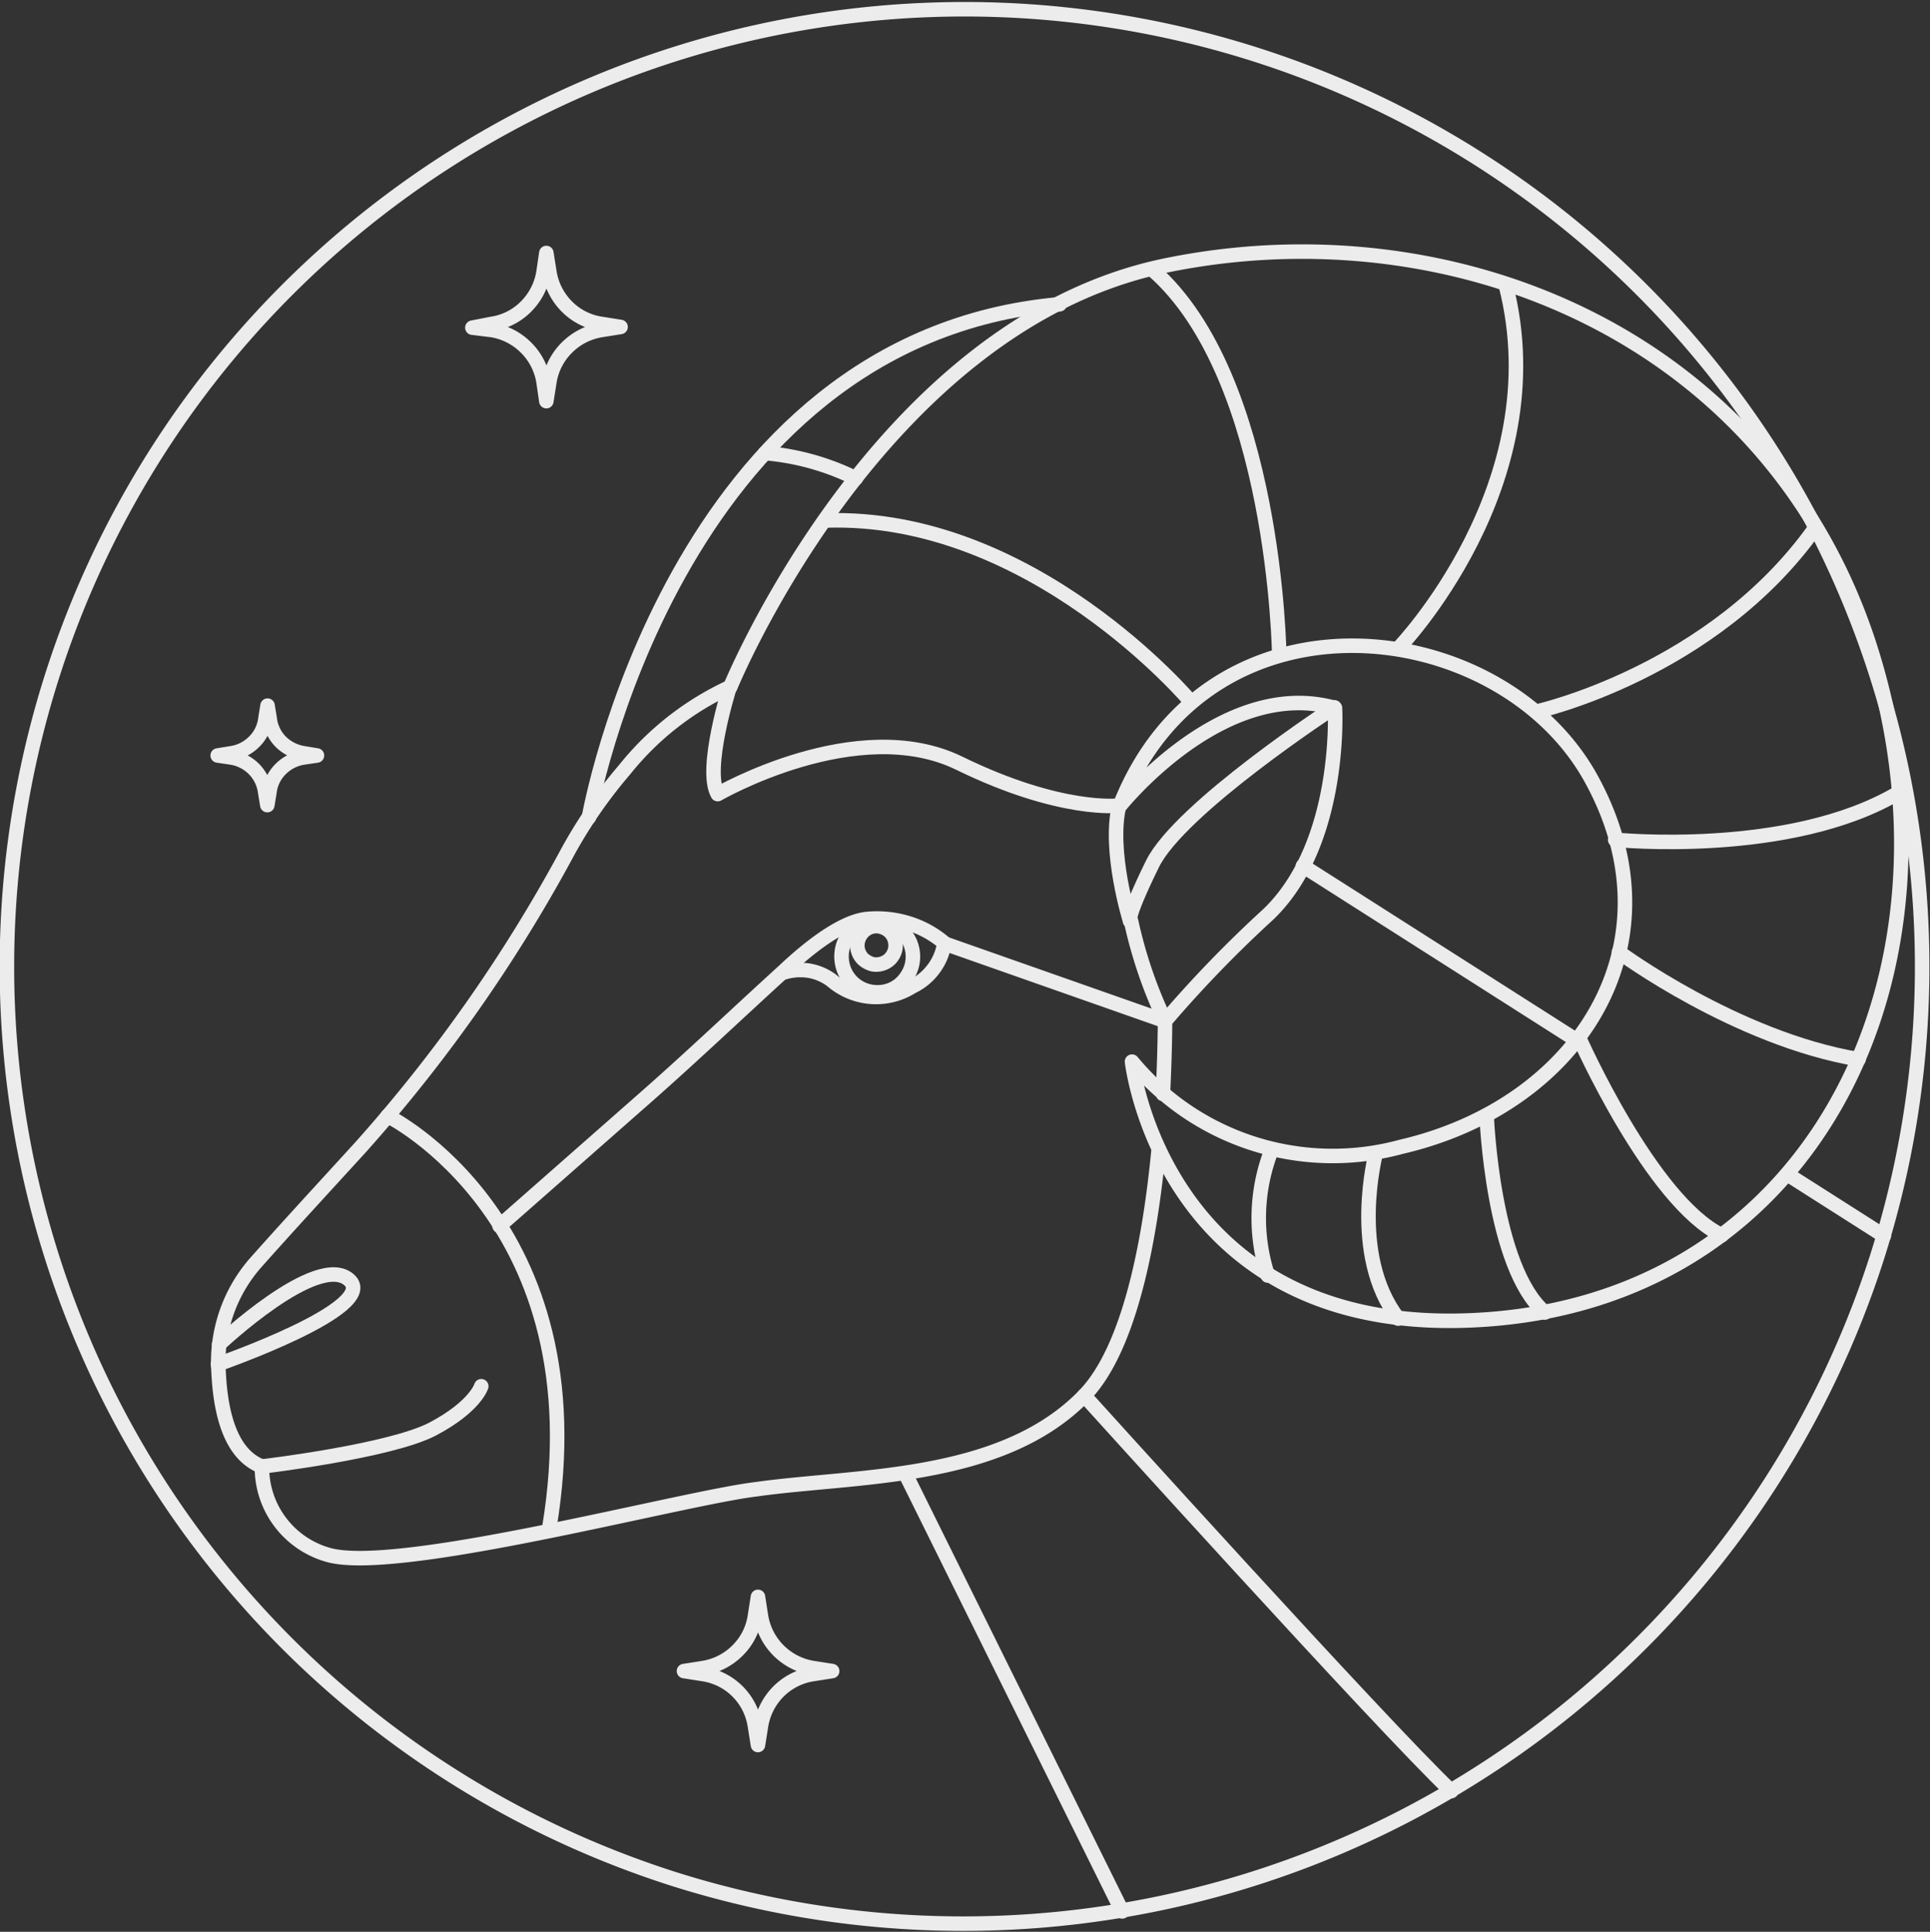 <svg xmlns="http://www.w3.org/2000/svg" viewBox="0 0 82.45 82.54"><rect x="0" y="0" width="82.45" height="82.54" fill="#333333" stroke="none"/><defs><style>.cls-1{fill:none;stroke:#ececec;stroke-linecap:round;stroke-linejoin:round;stroke-width:0.62px;}</style></defs><g id="Calque_2" data-name="Calque 2"><g id="Calque_1-2" data-name="Calque 1"><path class="cls-1" d="M49.5,49.09c-.36,3.8-1.21,8.51-3.18,10.54-3.55,3.66-9.78,3.4-14,4C29.16,64,16.94,67.3,14,66.43a3.88,3.88,0,0,1-2.81-3.77c-1.47-.56-1.78-2.61-1.85-4A6.43,6.43,0,0,1,10.88,54c1.49-1.68,3-3.31,4.54-5a65.58,65.58,0,0,0,8.72-12.39,20.55,20.55,0,0,1,2.54-3.72,12.46,12.46,0,0,1,4.52-3.54s6.31-15.46,18.57-18,26,3,30.19,16.52S77.72,55.23,63.72,56.36s-15.36-11-15.36-11A11.13,11.13,0,0,0,59.86,49c7.58-1.76,12-8.62,8.13-15.7s-16.38-8.53-20.16,1.15c0,0,4.4-5.55,9.2-4.2,0,0,.33,5.76-2.84,8.81a51.53,51.53,0,0,0-4.42,4.57s0,1.26-.09,3.11"/><path class="cls-1" d="M9.36,57.44s4.19-3.95,5.55-2.76-5.6,3.61-5.6,3.61"/><path class="cls-1" d="M11.19,62.66s5.5-.65,7.31-1.61,2.06-1.82,2.06-1.82"/><path class="cls-1" d="M57,30.22s-6.6,4.31-7.77,6.7-.95,2.44-.95,2.44-.94-3-.47-4.94c0,0-2.47.32-6.83-1.81s-10.32,1.32-10.32,1.32c-.6-1.07.51-4.57.51-4.57"/><path class="cls-1" d="M40.33,40.28a4.33,4.33,0,0,0-1.55-.84A4.54,4.54,0,0,0,37,39.27c-1.07.13-2.46,1.23-3.49,2.2-2,1.82-3.92,3.65-5.92,5.41l-6.25,5.5"/><path class="cls-1" d="M33.46,41.56a2.42,2.42,0,0,1,1.07-.09,2.24,2.24,0,0,1,1,.42,2.89,2.89,0,0,0,3.44.26,2.45,2.45,0,0,0,.91-.75,2.41,2.41,0,0,0,.46-1.09l9.44,3.32a19.58,19.58,0,0,1-1.46-4.27"/><path class="cls-1" d="M54.32,49.14a8,8,0,0,0-.16,5.36"/><path class="cls-1" d="M58.78,49.25s-1.16,4.35.95,7.09"/><path class="cls-1" d="M63.51,47.68s.25,6.49,2.49,8.4"/><path class="cls-1" d="M67.45,44.32s3.09,7,6.1,8.46"/><path class="cls-1" d="M69.16,40.68s5,3.7,10.24,4.58"/><path class="cls-1" d="M69,35.88s7.44.75,12.09-2"/><path class="cls-1" d="M65.65,30.4s7.53-1.67,11.91-7.86"/><path class="cls-1" d="M59.73,27.71s6.78-7,4.6-15.52"/><path class="cls-1" d="M54.65,28s-.15-11.89-5.41-16.47"/><path class="cls-1" d="M50.89,30s-6.78-8.07-15.64-7.76"/><path class="cls-1" d="M25.16,34.92S28.73,14.46,45.27,13"/><path class="cls-1" d="M36.56,20.44a10.76,10.76,0,0,0-3.88-1.08"/><path class="cls-1" d="M16.56,47.68s9.07,4.48,6.91,17.58"/><path class="cls-1" d="M38.72,63.05l9.22,18.62"/><path class="cls-1" d="M67.37,44.46,55.66,37"/><path class="cls-1" d="M80.48,52.8l-4.13-2.63"/><path class="cls-1" d="M21,13.84a2.59,2.59,0,0,0,1.47-.74,2.67,2.67,0,0,0,.75-1.47l.12-.82.13.82a2.67,2.67,0,0,0,.75,1.47,2.59,2.59,0,0,0,1.47.74l.82.13-.82.13a2.67,2.67,0,0,0-1.47.75,2.64,2.64,0,0,0-.75,1.46l-.13.83-.12-.83a2.64,2.64,0,0,0-.75-1.46A2.67,2.67,0,0,0,21,14.1L20.18,14Z"/><path class="cls-1" d="M30.05,71.27a2.67,2.67,0,0,0,1.46-.75,2.59,2.59,0,0,0,.74-1.46l.13-.83.13.83a2.68,2.68,0,0,0,2.21,2.21l.83.13-.83.13a2.63,2.63,0,0,0-1.46.74,2.67,2.67,0,0,0-.75,1.47l-.13.82-.13-.82a2.63,2.63,0,0,0-2.2-2.21l-.83-.13Z"/><path class="cls-1" d="M9.85,32.19a1.74,1.74,0,0,0,1-.49,1.65,1.65,0,0,0,.49-1l.09-.55.09.55a1.69,1.69,0,0,0,.48,1,1.8,1.8,0,0,0,1,.49l.54.09-.54.08a1.74,1.74,0,0,0-1,.49,1.65,1.65,0,0,0-.49,1l-.09.55-.09-.55a1.71,1.71,0,0,0-.49-1,1.74,1.74,0,0,0-1-.49l-.54-.08Z"/><path class="cls-1" d="M46.32,59.63S59.09,73.77,62,76.53"/><path class="cls-1" d="M39,40.87a1.5,1.5,0,0,1-.26.85,1.46,1.46,0,0,1-.68.57,1.56,1.56,0,0,1-.88.08,1.51,1.51,0,0,1-1.2-1.2,1.56,1.56,0,0,1,.08-.88,1.6,1.6,0,0,1,.57-.69,1.56,1.56,0,0,1,.84-.25A1.52,1.52,0,0,1,39,40.87Z"/><path class="cls-1" d="M38.26,40.4a.8.8,0,0,1-.14.45.78.78,0,0,1-.37.3.84.84,0,0,1-.47.05,1,1,0,0,1-.42-.23.85.85,0,0,1-.22-.42.84.84,0,0,1,.35-.84.8.8,0,0,1,.45-.14.88.88,0,0,1,.32.07.8.8,0,0,1,.27.18.78.78,0,0,1,.17.26A.87.87,0,0,1,38.26,40.4Z"/><path class="cls-1" d="M80.17,53.77a40.91,40.91,0,1,0-51.43,26.5A41,41,0,0,0,80.17,53.77Z"/></g></g></svg>
